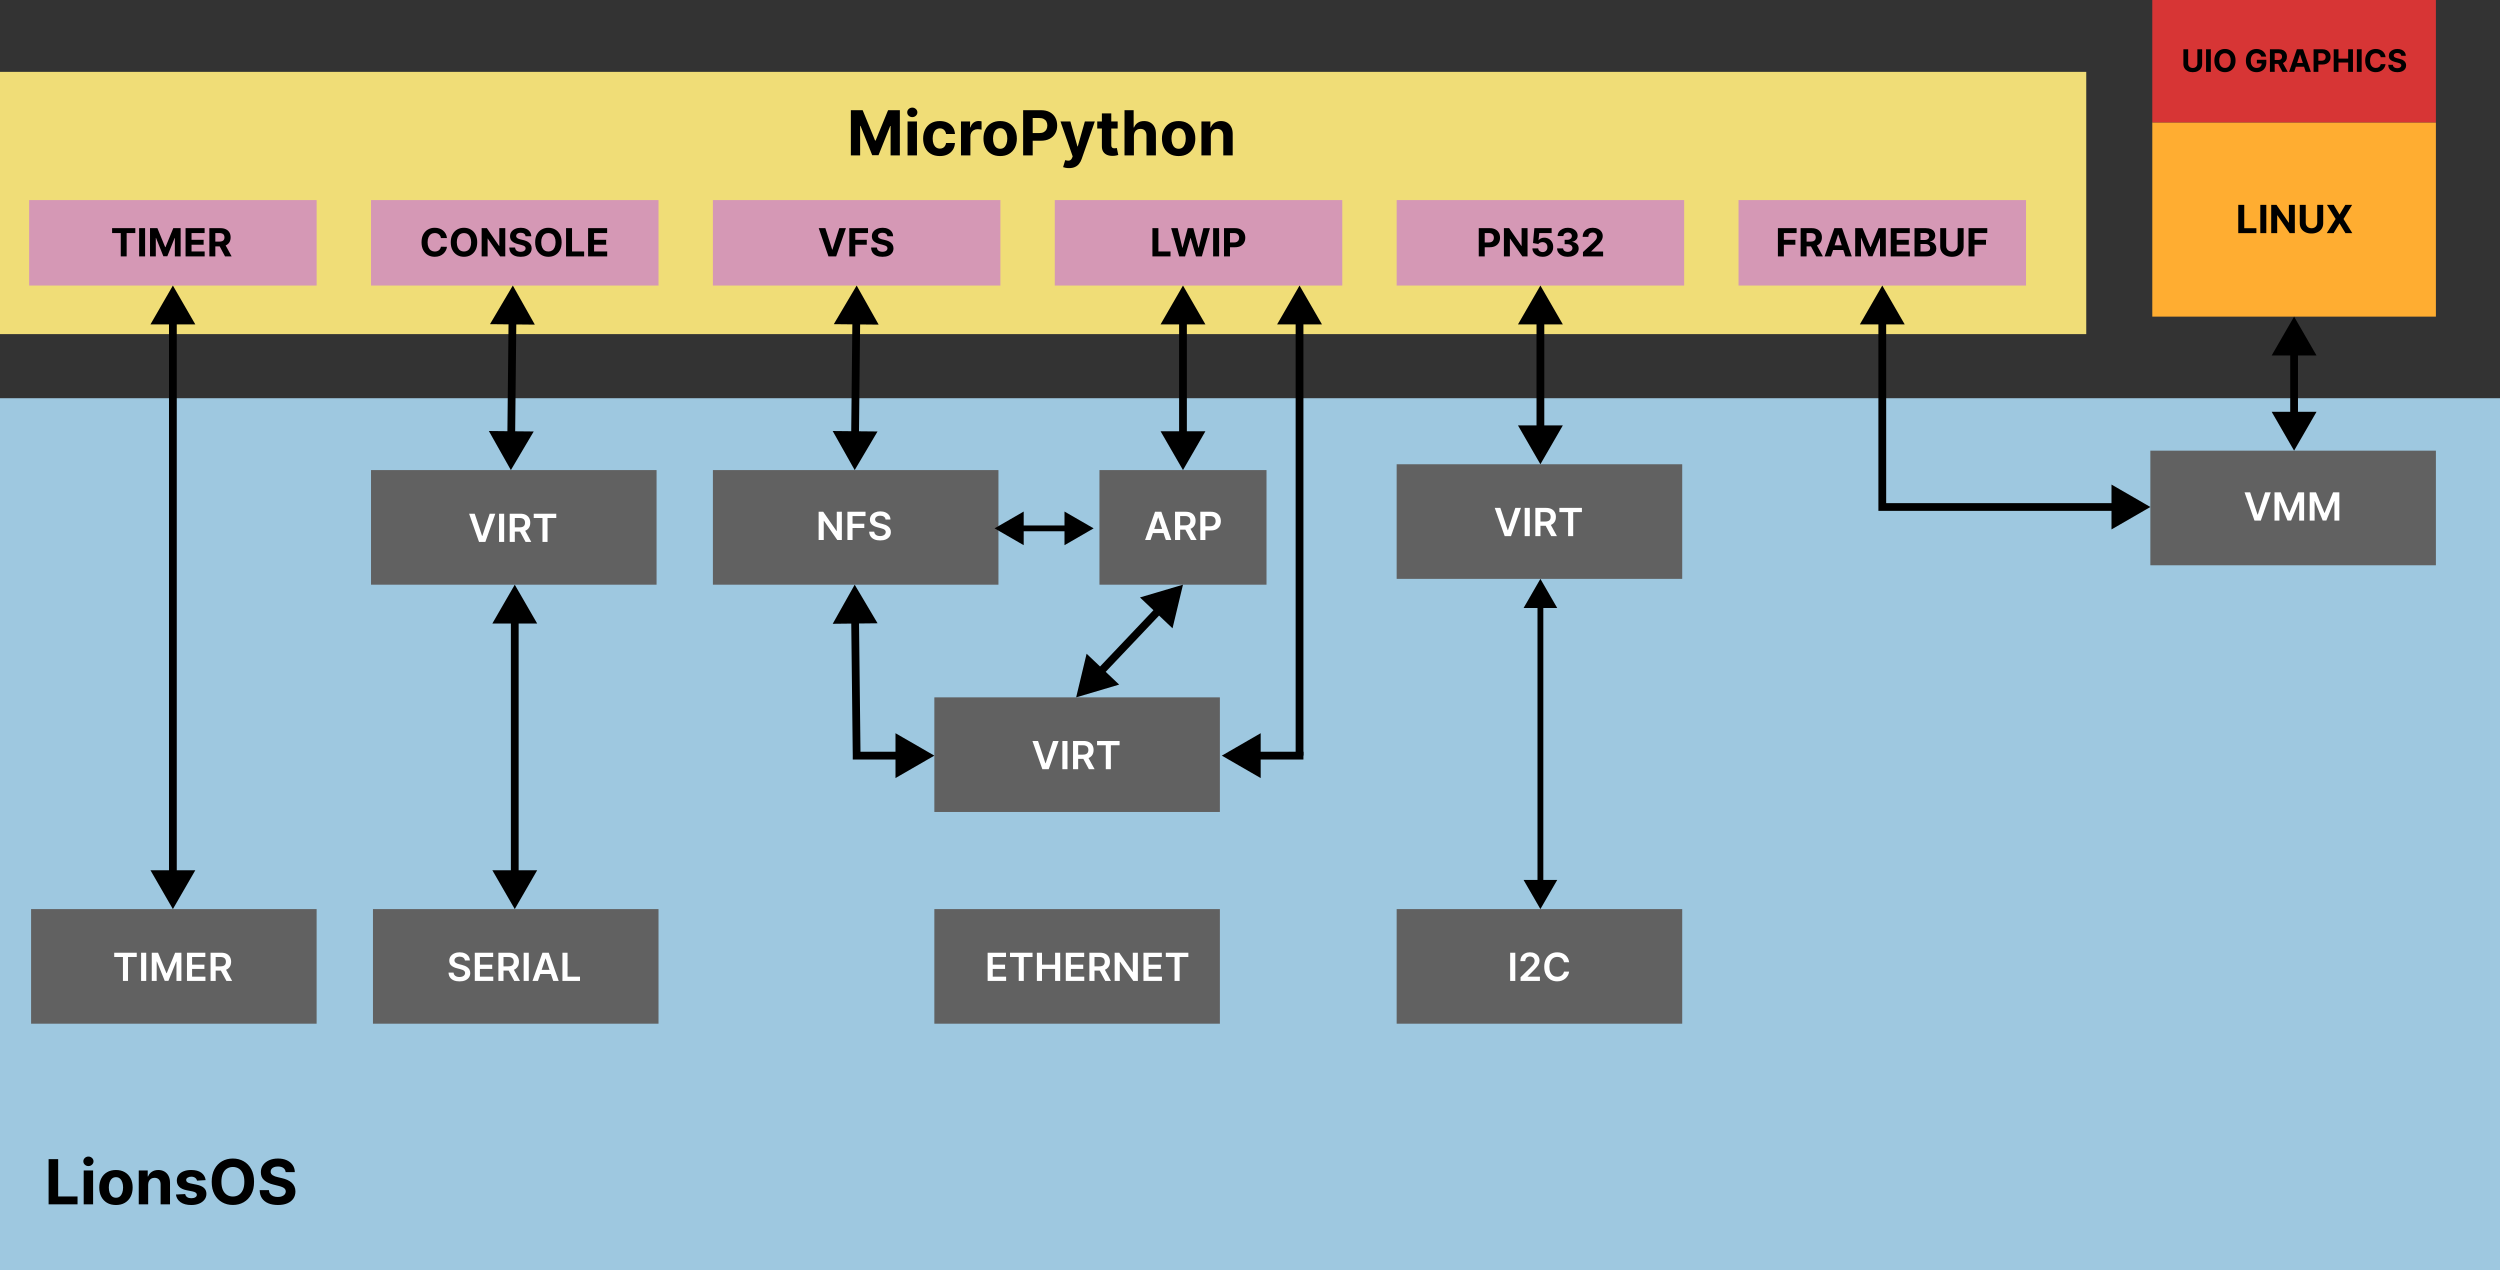 <svg width="1287" height="654" viewBox="0 0 1287 654" fill="none" xmlns="http://www.w3.org/2000/svg">
<rect x="0" y="0" width="1287" height="654" fill="#333333" stroke="none"/>
<rect y="205" width="1287" height="449" fill="#9EC8E0"/>
<path d="M25.023 620V596.727H29.943V615.943H39.92V620H25.023ZM43.088 620V602.545H47.929V620H43.088ZM45.52 600.295C44.8 600.295 44.183 600.057 43.668 599.58C43.16 599.095 42.906 598.515 42.906 597.841C42.906 597.174 43.16 596.602 43.668 596.125C44.183 595.64 44.8 595.398 45.52 595.398C46.24 595.398 46.853 595.64 47.361 596.125C47.876 596.602 48.133 597.174 48.133 597.841C48.133 598.515 47.876 599.095 47.361 599.58C46.853 600.057 46.24 600.295 45.52 600.295ZM59.693 620.341C57.928 620.341 56.401 619.966 55.114 619.216C53.833 618.458 52.845 617.405 52.148 616.057C51.451 614.701 51.102 613.129 51.102 611.341C51.102 609.538 51.451 607.962 52.148 606.614C52.845 605.258 53.833 604.205 55.114 603.455C56.401 602.697 57.928 602.318 59.693 602.318C61.458 602.318 62.981 602.697 64.261 603.455C65.549 604.205 66.542 605.258 67.239 606.614C67.936 607.962 68.284 609.538 68.284 611.341C68.284 613.129 67.936 614.701 67.239 616.057C66.542 617.405 65.549 618.458 64.261 619.216C62.981 619.966 61.458 620.341 59.693 620.341ZM59.716 616.591C60.519 616.591 61.189 616.364 61.727 615.909C62.265 615.447 62.67 614.818 62.943 614.023C63.224 613.227 63.364 612.322 63.364 611.307C63.364 610.292 63.224 609.386 62.943 608.591C62.67 607.795 62.265 607.167 61.727 606.705C61.189 606.242 60.519 606.011 59.716 606.011C58.905 606.011 58.224 606.242 57.67 606.705C57.125 607.167 56.712 607.795 56.432 608.591C56.159 609.386 56.023 610.292 56.023 611.307C56.023 612.322 56.159 613.227 56.432 614.023C56.712 614.818 57.125 615.447 57.67 615.909C58.224 616.364 58.905 616.591 59.716 616.591ZM76.273 609.909V620H71.432V602.545H76.046V605.625H76.25C76.636 604.61 77.284 603.807 78.193 603.216C79.102 602.617 80.204 602.318 81.5 602.318C82.712 602.318 83.769 602.583 84.671 603.114C85.572 603.644 86.273 604.402 86.773 605.386C87.273 606.364 87.523 607.53 87.523 608.886V620H82.682V609.75C82.689 608.682 82.417 607.848 81.864 607.25C81.311 606.644 80.549 606.341 79.579 606.341C78.928 606.341 78.352 606.481 77.852 606.761C77.36 607.042 76.974 607.451 76.693 607.989C76.421 608.519 76.28 609.159 76.273 609.909ZM105.861 607.523L101.429 607.795C101.353 607.417 101.19 607.076 100.94 606.773C100.69 606.462 100.361 606.216 99.952 606.034C99.55 605.845 99.069 605.75 98.508 605.75C97.758 605.75 97.126 605.909 96.611 606.227C96.096 606.538 95.838 606.955 95.838 607.477C95.838 607.894 96.005 608.246 96.338 608.534C96.671 608.822 97.243 609.053 98.054 609.227L101.213 609.864C102.91 610.212 104.175 610.773 105.009 611.545C105.842 612.318 106.259 613.333 106.259 614.591C106.259 615.735 105.921 616.739 105.247 617.602C104.58 618.466 103.664 619.14 102.497 619.625C101.338 620.102 100.001 620.341 98.486 620.341C96.175 620.341 94.334 619.86 92.963 618.898C91.599 617.928 90.8 616.61 90.565 614.943L95.327 614.693C95.471 615.398 95.819 615.936 96.372 616.307C96.925 616.67 97.633 616.852 98.497 616.852C99.346 616.852 100.027 616.689 100.543 616.364C101.065 616.03 101.33 615.602 101.338 615.08C101.33 614.64 101.145 614.28 100.781 614C100.418 613.712 99.857 613.492 99.099 613.341L96.077 612.739C94.372 612.398 93.103 611.807 92.27 610.966C91.444 610.125 91.031 609.053 91.031 607.75C91.031 606.629 91.334 605.663 91.94 604.852C92.554 604.042 93.414 603.417 94.52 602.977C95.633 602.538 96.937 602.318 98.429 602.318C100.634 602.318 102.368 602.784 103.634 603.716C104.906 604.648 105.649 605.917 105.861 607.523ZM130.784 608.364C130.784 610.902 130.303 613.061 129.341 614.841C128.386 616.621 127.083 617.981 125.432 618.92C123.788 619.852 121.939 620.318 119.886 620.318C117.818 620.318 115.962 619.848 114.318 618.909C112.674 617.97 111.375 616.61 110.42 614.83C109.466 613.049 108.989 610.894 108.989 608.364C108.989 605.826 109.466 603.667 110.42 601.886C111.375 600.106 112.674 598.75 114.318 597.818C115.962 596.879 117.818 596.409 119.886 596.409C121.939 596.409 123.788 596.879 125.432 597.818C127.083 598.75 128.386 600.106 129.341 601.886C130.303 603.667 130.784 605.826 130.784 608.364ZM125.795 608.364C125.795 606.72 125.549 605.333 125.057 604.205C124.572 603.076 123.886 602.22 123 601.636C122.114 601.053 121.076 600.761 119.886 600.761C118.697 600.761 117.659 601.053 116.773 601.636C115.886 602.22 115.197 603.076 114.705 604.205C114.22 605.333 113.977 606.72 113.977 608.364C113.977 610.008 114.22 611.394 114.705 612.523C115.197 613.652 115.886 614.508 116.773 615.091C117.659 615.674 118.697 615.966 119.886 615.966C121.076 615.966 122.114 615.674 123 615.091C123.886 614.508 124.572 613.652 125.057 612.523C125.549 611.394 125.795 610.008 125.795 608.364ZM147.054 603.42C146.963 602.504 146.573 601.792 145.884 601.284C145.194 600.777 144.259 600.523 143.077 600.523C142.274 600.523 141.596 600.636 141.043 600.864C140.49 601.083 140.065 601.39 139.77 601.784C139.482 602.178 139.338 602.625 139.338 603.125C139.323 603.542 139.41 603.905 139.599 604.216C139.796 604.527 140.065 604.795 140.406 605.023C140.747 605.242 141.141 605.436 141.588 605.602C142.035 605.761 142.512 605.898 143.02 606.011L145.111 606.511C146.126 606.739 147.058 607.042 147.906 607.42C148.755 607.799 149.49 608.265 150.111 608.818C150.732 609.371 151.213 610.023 151.554 610.773C151.902 611.523 152.08 612.383 152.088 613.352C152.08 614.777 151.717 616.011 150.997 617.057C150.285 618.095 149.255 618.902 147.906 619.477C146.565 620.045 144.948 620.33 143.054 620.33C141.175 620.33 139.539 620.042 138.145 619.466C136.759 618.89 135.675 618.038 134.895 616.909C134.122 615.773 133.717 614.367 133.679 612.693H138.44C138.493 613.473 138.717 614.125 139.111 614.648C139.512 615.163 140.046 615.553 140.713 615.818C141.387 616.076 142.149 616.205 142.997 616.205C143.83 616.205 144.554 616.083 145.168 615.841C145.789 615.598 146.27 615.261 146.611 614.83C146.952 614.398 147.122 613.902 147.122 613.341C147.122 612.818 146.967 612.379 146.656 612.023C146.353 611.667 145.906 611.364 145.315 611.114C144.732 610.864 144.016 610.636 143.168 610.432L140.634 609.795C138.671 609.318 137.122 608.572 135.986 607.557C134.849 606.542 134.285 605.174 134.293 603.455C134.285 602.045 134.66 600.814 135.418 599.761C136.183 598.708 137.232 597.886 138.565 597.295C139.899 596.705 141.414 596.409 143.111 596.409C144.838 596.409 146.346 596.705 147.634 597.295C148.929 597.886 149.937 598.708 150.656 599.761C151.376 600.814 151.747 602.034 151.77 603.42H147.054Z" fill="black"/>
<rect y="37" width="1074" height="135" fill="#F0DD77"/>
<path d="M438.023 56.727H444.091L450.5 72.364H450.773L457.182 56.727H463.25V80H458.477V64.852H458.284L452.261 79.886H449.011L442.989 64.796H442.795V80H438.023V56.727ZM467.213 80V62.545H472.054V80H467.213ZM469.645 60.295C468.925 60.295 468.308 60.057 467.793 59.58C467.285 59.095 467.031 58.515 467.031 57.841C467.031 57.174 467.285 56.602 467.793 56.125C468.308 55.64 468.925 55.398 469.645 55.398C470.365 55.398 470.978 55.64 471.486 56.125C472.001 56.602 472.259 57.174 472.259 57.841C472.259 58.515 472.001 59.095 471.486 59.58C470.978 60.057 470.365 60.295 469.645 60.295ZM483.818 80.341C482.03 80.341 480.492 79.962 479.205 79.204C477.924 78.439 476.939 77.379 476.25 76.023C475.568 74.667 475.227 73.106 475.227 71.341C475.227 69.553 475.572 67.985 476.261 66.636C476.958 65.28 477.947 64.224 479.227 63.466C480.508 62.701 482.03 62.318 483.795 62.318C485.318 62.318 486.652 62.595 487.795 63.148C488.939 63.701 489.845 64.477 490.511 65.477C491.178 66.477 491.545 67.651 491.614 69H487.045C486.917 68.129 486.576 67.428 486.023 66.898C485.477 66.36 484.761 66.091 483.875 66.091C483.125 66.091 482.47 66.296 481.909 66.704C481.356 67.106 480.924 67.693 480.614 68.466C480.303 69.239 480.148 70.174 480.148 71.273C480.148 72.386 480.299 73.333 480.602 74.114C480.913 74.894 481.348 75.489 481.909 75.898C482.47 76.307 483.125 76.511 483.875 76.511C484.428 76.511 484.924 76.398 485.364 76.171C485.811 75.943 486.178 75.614 486.466 75.182C486.761 74.742 486.955 74.216 487.045 73.602H491.614C491.538 74.936 491.174 76.11 490.523 77.125C489.879 78.133 488.989 78.921 487.852 79.489C486.716 80.057 485.371 80.341 483.818 80.341ZM494.713 80V62.545H499.406V65.591H499.588C499.906 64.508 500.44 63.689 501.19 63.136C501.94 62.576 502.804 62.295 503.781 62.295C504.024 62.295 504.285 62.311 504.565 62.341C504.846 62.371 505.092 62.413 505.304 62.466V66.761C505.077 66.693 504.762 66.633 504.361 66.579C503.959 66.526 503.592 66.5 503.259 66.5C502.546 66.5 501.91 66.655 501.349 66.966C500.796 67.269 500.357 67.693 500.031 68.239C499.713 68.784 499.554 69.413 499.554 70.125V80H494.713ZM514.881 80.341C513.116 80.341 511.589 79.966 510.301 79.216C509.021 78.458 508.032 77.405 507.335 76.057C506.638 74.701 506.29 73.129 506.29 71.341C506.29 69.538 506.638 67.962 507.335 66.614C508.032 65.258 509.021 64.204 510.301 63.455C511.589 62.697 513.116 62.318 514.881 62.318C516.646 62.318 518.169 62.697 519.449 63.455C520.737 64.204 521.729 65.258 522.426 66.614C523.123 67.962 523.472 69.538 523.472 71.341C523.472 73.129 523.123 74.701 522.426 76.057C521.729 77.405 520.737 78.458 519.449 79.216C518.169 79.966 516.646 80.341 514.881 80.341ZM514.903 76.591C515.706 76.591 516.377 76.364 516.915 75.909C517.453 75.447 517.858 74.818 518.131 74.023C518.411 73.227 518.551 72.322 518.551 71.307C518.551 70.292 518.411 69.386 518.131 68.591C517.858 67.796 517.453 67.167 516.915 66.704C516.377 66.242 515.706 66.011 514.903 66.011C514.093 66.011 513.411 66.242 512.858 66.704C512.313 67.167 511.9 67.796 511.619 68.591C511.347 69.386 511.21 70.292 511.21 71.307C511.21 72.322 511.347 73.227 511.619 74.023C511.9 74.818 512.313 75.447 512.858 75.909C513.411 76.364 514.093 76.591 514.903 76.591ZM526.71 80V56.727H535.892C537.657 56.727 539.161 57.064 540.403 57.739C541.646 58.405 542.593 59.333 543.244 60.523C543.903 61.705 544.233 63.068 544.233 64.614C544.233 66.159 543.9 67.523 543.233 68.704C542.566 69.886 541.6 70.807 540.335 71.466C539.078 72.125 537.555 72.454 535.767 72.454H529.915V68.511H534.972C535.919 68.511 536.699 68.349 537.312 68.023C537.934 67.689 538.396 67.231 538.699 66.648C539.009 66.057 539.165 65.379 539.165 64.614C539.165 63.841 539.009 63.167 538.699 62.591C538.396 62.008 537.934 61.557 537.312 61.239C536.691 60.913 535.903 60.75 534.949 60.75H531.631V80H526.71ZM550.327 86.546C549.713 86.546 549.137 86.496 548.599 86.398C548.069 86.307 547.63 86.189 547.281 86.046L548.372 82.432C548.94 82.606 549.452 82.701 549.906 82.716C550.368 82.731 550.766 82.625 551.099 82.398C551.44 82.171 551.717 81.784 551.929 81.239L552.213 80.5L545.952 62.545H551.043L554.656 75.364H554.838L558.486 62.545H563.611L556.827 81.886C556.501 82.826 556.058 83.644 555.497 84.341C554.944 85.046 554.243 85.587 553.395 85.966C552.546 86.352 551.524 86.546 550.327 86.546ZM575.372 62.545V66.182H564.861V62.545H575.372ZM567.247 58.364H572.088V74.636C572.088 75.083 572.156 75.432 572.293 75.682C572.429 75.924 572.618 76.095 572.861 76.193C573.111 76.292 573.399 76.341 573.724 76.341C573.952 76.341 574.179 76.322 574.406 76.284C574.634 76.239 574.808 76.204 574.929 76.182L575.69 79.784C575.448 79.86 575.107 79.947 574.668 80.046C574.228 80.151 573.694 80.216 573.065 80.239C571.899 80.284 570.876 80.129 569.997 79.773C569.126 79.417 568.448 78.864 567.963 78.114C567.478 77.364 567.24 76.417 567.247 75.273V58.364ZM583.741 69.909V80H578.901V56.727H583.605V65.625H583.81C584.204 64.595 584.84 63.788 585.719 63.205C586.598 62.614 587.7 62.318 589.026 62.318C590.238 62.318 591.295 62.583 592.196 63.114C593.105 63.636 593.81 64.39 594.31 65.375C594.817 66.352 595.067 67.523 595.06 68.886V80H590.219V69.75C590.226 68.674 589.954 67.837 589.401 67.239C588.855 66.64 588.09 66.341 587.105 66.341C586.446 66.341 585.863 66.481 585.355 66.761C584.855 67.042 584.461 67.451 584.173 67.989C583.893 68.519 583.749 69.159 583.741 69.909ZM606.756 80.341C604.991 80.341 603.464 79.966 602.176 79.216C600.896 78.458 599.907 77.405 599.21 76.057C598.513 74.701 598.165 73.129 598.165 71.341C598.165 69.538 598.513 67.962 599.21 66.614C599.907 65.258 600.896 64.204 602.176 63.455C603.464 62.697 604.991 62.318 606.756 62.318C608.521 62.318 610.044 62.697 611.324 63.455C612.612 64.204 613.604 65.258 614.301 66.614C614.998 67.962 615.347 69.538 615.347 71.341C615.347 73.129 614.998 74.701 614.301 76.057C613.604 77.405 612.612 78.458 611.324 79.216C610.044 79.966 608.521 80.341 606.756 80.341ZM606.778 76.591C607.581 76.591 608.252 76.364 608.79 75.909C609.328 75.447 609.733 74.818 610.006 74.023C610.286 73.227 610.426 72.322 610.426 71.307C610.426 70.292 610.286 69.386 610.006 68.591C609.733 67.796 609.328 67.167 608.79 66.704C608.252 66.242 607.581 66.011 606.778 66.011C605.968 66.011 605.286 66.242 604.733 66.704C604.188 67.167 603.775 67.796 603.494 68.591C603.222 69.386 603.085 70.292 603.085 71.307C603.085 72.322 603.222 73.227 603.494 74.023C603.775 74.818 604.188 75.447 604.733 75.909C605.286 76.364 605.968 76.591 606.778 76.591ZM623.335 69.909V80H618.494V62.545H623.108V65.625H623.312C623.699 64.61 624.347 63.807 625.256 63.216C626.165 62.617 627.267 62.318 628.562 62.318C629.775 62.318 630.831 62.583 631.733 63.114C632.634 63.644 633.335 64.401 633.835 65.386C634.335 66.364 634.585 67.53 634.585 68.886V80H629.744V69.75C629.752 68.682 629.479 67.849 628.926 67.25C628.373 66.644 627.612 66.341 626.642 66.341C625.991 66.341 625.415 66.481 624.915 66.761C624.422 67.042 624.036 67.451 623.756 67.989C623.483 68.519 623.343 69.159 623.335 69.909Z" fill="black"/>
<rect x="191" y="103" width="148" height="44" fill="#D598B5"/>
<path d="M230.098 122.547H226.987C226.93 122.144 226.814 121.787 226.639 121.474C226.464 121.157 226.239 120.887 225.964 120.665C225.69 120.442 225.373 120.272 225.013 120.153C224.658 120.035 224.272 119.976 223.855 119.976C223.102 119.976 222.446 120.163 221.888 120.537C221.329 120.906 220.896 121.446 220.588 122.156C220.28 122.862 220.126 123.719 220.126 124.727C220.126 125.764 220.28 126.635 220.588 127.341C220.901 128.046 221.336 128.579 221.895 128.939C222.454 129.299 223.1 129.479 223.834 129.479C224.246 129.479 224.627 129.424 224.977 129.315C225.332 129.206 225.647 129.048 225.922 128.839C226.196 128.626 226.424 128.368 226.604 128.065C226.788 127.762 226.916 127.417 226.987 127.028L230.098 127.043C230.018 127.71 229.816 128.354 229.494 128.974C229.177 129.59 228.749 130.142 228.209 130.629C227.674 131.112 227.035 131.496 226.291 131.78C225.553 132.059 224.717 132.199 223.784 132.199C222.487 132.199 221.327 131.905 220.304 131.318C219.286 130.731 218.481 129.881 217.889 128.768C217.302 127.656 217.009 126.309 217.009 124.727C217.009 123.141 217.307 121.792 217.903 120.679C218.5 119.566 219.31 118.719 220.332 118.136C221.355 117.549 222.506 117.256 223.784 117.256C224.627 117.256 225.408 117.374 226.128 117.611C226.852 117.848 227.494 118.193 228.053 118.648C228.611 119.098 229.066 119.649 229.416 120.303C229.771 120.956 229.999 121.704 230.098 122.547ZM245.67 124.727C245.67 126.313 245.369 127.663 244.768 128.776C244.171 129.888 243.357 130.738 242.325 131.325C241.297 131.908 240.142 132.199 238.859 132.199C237.566 132.199 236.406 131.905 235.379 131.318C234.351 130.731 233.539 129.881 232.942 128.768C232.346 127.656 232.048 126.309 232.048 124.727C232.048 123.141 232.346 121.792 232.942 120.679C233.539 119.566 234.351 118.719 235.379 118.136C236.406 117.549 237.566 117.256 238.859 117.256C240.142 117.256 241.297 117.549 242.325 118.136C243.357 118.719 244.171 119.566 244.768 120.679C245.369 121.792 245.67 123.141 245.67 124.727ZM242.552 124.727C242.552 123.7 242.398 122.833 242.09 122.128C241.787 121.422 241.359 120.887 240.805 120.523C240.251 120.158 239.602 119.976 238.859 119.976C238.115 119.976 237.467 120.158 236.913 120.523C236.359 120.887 235.928 121.422 235.62 122.128C235.317 122.833 235.165 123.7 235.165 124.727C235.165 125.755 235.317 126.621 235.62 127.327C235.928 128.032 236.359 128.567 236.913 128.932C237.467 129.296 238.115 129.479 238.859 129.479C239.602 129.479 240.251 129.296 240.805 128.932C241.359 128.567 241.787 128.032 242.09 127.327C242.398 126.621 242.552 125.755 242.552 124.727ZM260.114 117.455V132H257.458L251.13 122.845H251.023V132H247.948V117.455H250.647L256.925 126.602H257.053V117.455H260.114ZM270.545 121.638C270.489 121.065 270.245 120.62 269.814 120.303C269.383 119.985 268.798 119.827 268.06 119.827C267.558 119.827 267.134 119.898 266.788 120.04C266.443 120.177 266.178 120.369 265.993 120.615C265.813 120.861 265.723 121.141 265.723 121.453C265.714 121.714 265.768 121.941 265.886 122.135C266.009 122.329 266.178 122.497 266.391 122.639C266.604 122.777 266.85 122.897 267.129 123.001C267.409 123.101 267.707 123.186 268.024 123.257L269.331 123.57C269.965 123.712 270.548 123.901 271.078 124.138C271.608 124.375 272.068 124.666 272.456 125.011C272.844 125.357 273.145 125.764 273.358 126.233C273.576 126.702 273.687 127.239 273.692 127.845C273.687 128.735 273.46 129.507 273.01 130.161C272.565 130.809 271.921 131.313 271.078 131.673C270.24 132.028 269.229 132.206 268.045 132.206C266.871 132.206 265.848 132.026 264.977 131.666C264.111 131.306 263.434 130.774 262.946 130.068C262.463 129.358 262.21 128.48 262.186 127.433H265.162C265.195 127.921 265.335 128.328 265.581 128.655C265.832 128.977 266.166 129.221 266.582 129.386C267.004 129.547 267.48 129.628 268.01 129.628C268.531 129.628 268.983 129.552 269.366 129.401C269.755 129.249 270.055 129.038 270.268 128.768C270.482 128.499 270.588 128.188 270.588 127.838C270.588 127.511 270.491 127.237 270.297 127.014C270.107 126.792 269.828 126.602 269.459 126.446C269.094 126.29 268.647 126.148 268.116 126.02L266.533 125.622C265.306 125.324 264.338 124.857 263.628 124.223C262.918 123.589 262.565 122.734 262.57 121.659C262.565 120.778 262.799 120.009 263.273 119.351C263.751 118.693 264.407 118.179 265.24 117.81C266.073 117.44 267.02 117.256 268.081 117.256C269.161 117.256 270.103 117.44 270.908 117.81C271.717 118.179 272.347 118.693 272.797 119.351C273.247 120.009 273.479 120.771 273.493 121.638H270.545ZM289.127 124.727C289.127 126.313 288.826 127.663 288.225 128.776C287.628 129.888 286.814 130.738 285.782 131.325C284.754 131.908 283.599 132.199 282.316 132.199C281.023 132.199 279.863 131.905 278.836 131.318C277.808 130.731 276.996 129.881 276.4 128.768C275.803 127.656 275.505 126.309 275.505 124.727C275.505 123.141 275.803 121.792 276.4 120.679C276.996 119.566 277.808 118.719 278.836 118.136C279.863 117.549 281.023 117.256 282.316 117.256C283.599 117.256 284.754 117.549 285.782 118.136C286.814 118.719 287.628 119.566 288.225 120.679C288.826 121.792 289.127 123.141 289.127 124.727ZM286.009 124.727C286.009 123.7 285.855 122.833 285.547 122.128C285.244 121.422 284.816 120.887 284.262 120.523C283.708 120.158 283.059 119.976 282.316 119.976C281.572 119.976 280.924 120.158 280.37 120.523C279.816 120.887 279.385 121.422 279.077 122.128C278.774 122.833 278.623 123.7 278.623 124.727C278.623 125.755 278.774 126.621 279.077 127.327C279.385 128.032 279.816 128.567 280.37 128.932C280.924 129.296 281.572 129.479 282.316 129.479C283.059 129.479 283.708 129.296 284.262 128.932C284.816 128.567 285.244 128.032 285.547 127.327C285.855 126.621 286.009 125.755 286.009 124.727ZM291.405 132V117.455H294.48V129.464H300.716V132H291.405ZM302.752 132V117.455H312.554V119.99H305.828V123.456H312.049V125.991H305.828V129.464H312.582V132H302.752Z" fill="black"/>
<rect x="15" y="103" width="148" height="44" fill="#D598B5"/>
<path d="M57.71 119.99V117.455H69.656V119.99H65.203V132H62.163V119.99H57.71ZM74.699 117.455V132H71.624V117.455H74.699ZM77.229 117.455H81.022L85.027 127.227H85.198L89.204 117.455H92.996V132H90.013V122.533H89.892L86.128 131.929H84.097L80.333 122.497H80.212V132H77.229V117.455ZM95.53 132V117.455H105.331V119.99H98.605V123.456H104.827V125.991H98.605V129.464H105.359V132H95.53ZM107.776 132V117.455H113.515C114.613 117.455 115.551 117.651 116.327 118.044C117.108 118.432 117.703 118.984 118.11 119.699C118.522 120.409 118.728 121.245 118.728 122.206C118.728 123.172 118.519 124.003 118.103 124.699C117.686 125.39 117.082 125.92 116.292 126.29C115.506 126.659 114.554 126.844 113.436 126.844H109.594V124.372H112.939C113.526 124.372 114.014 124.292 114.402 124.131C114.791 123.97 115.079 123.728 115.269 123.406C115.463 123.084 115.56 122.684 115.56 122.206C115.56 121.723 115.463 121.316 115.269 120.984C115.079 120.653 114.788 120.402 114.395 120.232C114.007 120.056 113.517 119.969 112.925 119.969H110.851V132H107.776ZM115.631 125.381L119.246 132H115.851L112.314 125.381H115.631Z" fill="black"/>
<rect x="192" y="468" width="147" height="59" fill="#616161"/>
<path d="M239.339 494.453C239.273 493.833 238.994 493.35 238.501 493.004C238.014 492.659 237.379 492.486 236.598 492.486C236.049 492.486 235.578 492.569 235.185 492.734C234.792 492.9 234.491 493.125 234.283 493.409C234.074 493.693 233.968 494.018 233.963 494.382C233.963 494.685 234.032 494.948 234.169 495.17C234.311 495.393 234.503 495.582 234.744 495.739C234.986 495.89 235.253 496.018 235.547 496.122C235.84 496.226 236.136 496.314 236.435 496.385L237.798 496.726C238.348 496.854 238.875 497.027 239.382 497.244C239.893 497.462 240.35 497.737 240.753 498.068C241.16 498.4 241.482 498.8 241.719 499.268C241.955 499.737 242.074 500.286 242.074 500.916C242.074 501.768 241.856 502.519 241.42 503.168C240.985 503.812 240.355 504.316 239.531 504.68C238.712 505.04 237.72 505.22 236.555 505.22C235.424 505.22 234.441 505.045 233.608 504.695C232.779 504.344 232.131 503.833 231.662 503.161C231.198 502.488 230.947 501.669 230.909 500.703H233.501C233.539 501.21 233.696 501.631 233.97 501.967C234.245 502.304 234.602 502.554 235.043 502.72C235.488 502.886 235.985 502.969 236.534 502.969C237.107 502.969 237.609 502.884 238.04 502.713C238.475 502.538 238.816 502.296 239.062 501.989C239.309 501.676 239.434 501.312 239.439 500.895C239.434 500.516 239.323 500.204 239.105 499.957C238.887 499.706 238.582 499.498 238.189 499.332C237.801 499.162 237.346 499.01 236.825 498.878L235.17 498.452C233.973 498.144 233.026 497.678 232.33 497.053C231.638 496.423 231.293 495.587 231.293 494.545C231.293 493.688 231.525 492.938 231.989 492.294C232.457 491.65 233.094 491.151 233.899 490.795C234.704 490.436 235.616 490.256 236.634 490.256C237.666 490.256 238.57 490.436 239.347 490.795C240.128 491.151 240.741 491.645 241.186 492.28C241.631 492.91 241.861 493.634 241.875 494.453H239.339ZM244.423 505V490.455H253.883V492.663H247.058V496.612H253.393V498.821H247.058V502.791H253.94V505H244.423ZM256.571 505V490.455H262.026C263.143 490.455 264.081 490.649 264.838 491.037C265.601 491.425 266.176 491.97 266.564 492.67C266.957 493.366 267.154 494.179 267.154 495.107C267.154 496.039 266.955 496.849 266.557 497.536C266.164 498.217 265.584 498.745 264.817 499.119C264.05 499.489 263.108 499.673 261.99 499.673H258.105V497.486H261.635C262.289 497.486 262.824 497.396 263.24 497.216C263.657 497.031 263.965 496.764 264.164 496.413C264.367 496.058 264.469 495.623 264.469 495.107C264.469 494.59 264.367 494.15 264.164 493.786C263.96 493.416 263.65 493.137 263.233 492.947C262.817 492.753 262.279 492.656 261.621 492.656H259.206V505H256.571ZM264.086 498.409L267.686 505H264.746L261.209 498.409H264.086ZM272.214 490.455V505H269.579V490.455H272.214ZM276.935 505H274.123L279.244 490.455H282.496L287.624 505H284.812L280.927 493.438H280.813L276.935 505ZM277.028 499.297H284.698V501.413H277.028V499.297ZM289.54 505V490.455H292.175V502.791H298.581V505H289.54Z" fill="white"/>
<rect x="481" y="359" width="147" height="59" fill="#616161"/>
<path d="M534.381 381.455L538.166 392.903H538.315L542.094 381.455H544.991L539.864 396H536.611L531.49 381.455H534.381ZM549.542 381.455V396H546.907V381.455H549.542ZM552.396 396V381.455H557.85C558.968 381.455 559.905 381.649 560.663 382.037C561.425 382.425 562 382.97 562.388 383.67C562.781 384.366 562.978 385.179 562.978 386.107C562.978 387.039 562.779 387.849 562.381 388.536C561.988 389.217 561.408 389.745 560.641 390.119C559.874 390.489 558.932 390.673 557.815 390.673H553.93V388.486H557.46C558.113 388.486 558.648 388.396 559.065 388.216C559.481 388.031 559.789 387.764 559.988 387.413C560.192 387.058 560.293 386.623 560.293 386.107C560.293 385.59 560.192 385.15 559.988 384.786C559.784 384.416 559.474 384.137 559.058 383.947C558.641 383.753 558.103 383.656 557.445 383.656H555.031V396H552.396ZM559.91 389.409L563.511 396H560.57L557.033 389.409H559.91ZM564.764 383.663V381.455H576.369V383.663H571.874V396H569.26V383.663H564.764Z" fill="white"/>
<rect x="16" y="468" width="147" height="59" fill="#616161"/>
<path d="M58.795 492.663V490.455H70.401V492.663H65.905V505H63.291V492.663H58.795ZM75.273 490.455V505H72.638V490.455H75.273ZM78.126 490.455H81.35L85.669 500.994H85.839L90.157 490.455H93.382V505H90.853V495.007H90.718L86.698 504.957H84.809L80.789 494.986H80.654V505H78.126V490.455ZM96.251 505V490.455H105.711V492.663H98.886V496.612H105.221V498.821H98.886V502.791H105.768V505H96.251ZM108.4 505V490.455H113.854C114.971 490.455 115.909 490.649 116.667 491.037C117.429 491.425 118.004 491.97 118.392 492.67C118.785 493.366 118.982 494.179 118.982 495.107C118.982 496.039 118.783 496.849 118.385 497.536C117.992 498.217 117.412 498.745 116.645 499.119C115.878 499.489 114.936 499.673 113.819 499.673H109.934V497.486H113.463C114.117 497.486 114.652 497.396 115.069 497.216C115.485 497.031 115.793 496.764 115.992 496.413C116.195 496.058 116.297 495.623 116.297 495.107C116.297 494.59 116.195 494.15 115.992 493.786C115.788 493.416 115.478 493.137 115.061 492.947C114.645 492.753 114.107 492.656 113.449 492.656H111.034V505H108.4ZM115.914 498.409L119.515 505H116.574L113.037 498.409H115.914Z" fill="white"/>
<rect x="367" y="242" width="147" height="59" fill="#616161"/>
<path d="M433.388 263.455V278H431.044L424.19 268.092H424.07V278H421.435V263.455H423.793L430.639 273.369H430.767V263.455H433.388ZM436.259 278V263.455H445.577V265.663H438.894V269.612H444.938V271.821H438.894V278H436.259ZM455.882 267.453C455.816 266.833 455.537 266.35 455.044 266.004C454.557 265.659 453.922 265.486 453.141 265.486C452.592 265.486 452.121 265.569 451.728 265.734C451.335 265.9 451.034 266.125 450.826 266.409C450.617 266.693 450.511 267.018 450.506 267.382C450.506 267.685 450.575 267.948 450.712 268.17C450.854 268.393 451.046 268.582 451.287 268.739C451.529 268.89 451.796 269.018 452.09 269.122C452.383 269.226 452.679 269.314 452.978 269.385L454.341 269.726C454.891 269.854 455.418 270.027 455.925 270.244C456.436 270.462 456.893 270.737 457.296 271.068C457.703 271.4 458.025 271.8 458.262 272.268C458.498 272.737 458.617 273.286 458.617 273.916C458.617 274.768 458.399 275.519 457.963 276.168C457.528 276.812 456.898 277.316 456.074 277.68C455.255 278.04 454.263 278.22 453.098 278.22C451.967 278.22 450.984 278.045 450.151 277.695C449.322 277.344 448.674 276.833 448.205 276.161C447.741 275.488 447.49 274.669 447.452 273.703H450.044C450.082 274.21 450.239 274.631 450.513 274.967C450.788 275.304 451.145 275.554 451.586 275.72C452.031 275.886 452.528 275.969 453.077 275.969C453.65 275.969 454.152 275.884 454.583 275.713C455.018 275.538 455.359 275.296 455.605 274.989C455.852 274.676 455.977 274.312 455.982 273.895C455.977 273.516 455.866 273.204 455.648 272.957C455.43 272.706 455.125 272.498 454.732 272.332C454.344 272.162 453.889 272.01 453.368 271.878L451.713 271.452C450.516 271.144 449.569 270.678 448.873 270.053C448.181 269.423 447.836 268.587 447.836 267.545C447.836 266.688 448.068 265.938 448.532 265.294C449 264.65 449.637 264.151 450.442 263.795C451.247 263.436 452.158 263.256 453.176 263.256C454.209 263.256 455.113 263.436 455.89 263.795C456.671 264.151 457.284 264.645 457.729 265.28C458.174 265.91 458.404 266.634 458.418 267.453H455.882Z" fill="white"/>
<rect x="719" y="468" width="147" height="59" fill="#616161"/>
<path d="M780.07 490.455V505H777.435V490.455H780.07ZM782.781 505V503.097L787.831 498.146C788.314 497.659 788.716 497.225 789.038 496.847C789.36 496.468 789.601 496.101 789.762 495.746C789.923 495.391 790.004 495.012 790.004 494.609C790.004 494.15 789.9 493.757 789.691 493.43C789.483 493.099 789.197 492.843 788.832 492.663C788.467 492.483 788.053 492.393 787.589 492.393C787.111 492.393 786.692 492.493 786.332 492.692C785.972 492.886 785.693 493.163 785.494 493.523C785.3 493.883 785.203 494.311 785.203 494.808H782.696C782.696 493.885 782.906 493.082 783.328 492.401C783.749 491.719 784.329 491.191 785.068 490.817C785.811 490.443 786.663 490.256 787.625 490.256C788.6 490.256 789.457 490.438 790.196 490.803C790.934 491.167 791.507 491.667 791.914 492.301C792.326 492.936 792.532 493.66 792.532 494.474C792.532 495.019 792.428 495.554 792.22 496.08C792.011 496.605 791.645 497.187 791.119 497.827C790.598 498.466 789.867 499.24 788.924 500.149L786.417 502.699V502.798H792.752V505H782.781ZM807.795 495.362H805.139C805.063 494.927 804.923 494.541 804.72 494.205C804.516 493.864 804.263 493.575 803.96 493.338C803.657 493.101 803.311 492.924 802.923 492.805C802.539 492.682 802.125 492.621 801.68 492.621C800.889 492.621 800.189 492.82 799.578 493.217C798.967 493.61 798.489 494.188 798.143 494.95C797.797 495.708 797.625 496.634 797.625 497.727C797.625 498.84 797.797 499.777 798.143 500.54C798.493 501.297 798.972 501.87 799.578 502.259C800.189 502.642 800.887 502.834 801.673 502.834C802.109 502.834 802.516 502.777 802.895 502.663C803.278 502.545 803.621 502.372 803.924 502.145C804.232 501.918 804.49 501.638 804.699 501.307C804.912 500.975 805.058 500.597 805.139 500.17L807.795 500.185C807.696 500.876 807.48 501.525 807.149 502.131C806.822 502.737 806.394 503.272 805.863 503.736C805.333 504.195 804.713 504.555 804.002 504.815C803.292 505.071 802.504 505.199 801.637 505.199C800.359 505.199 799.218 504.903 798.214 504.311C797.21 503.719 796.42 502.865 795.842 501.747C795.264 500.63 794.975 499.29 794.975 497.727C794.975 496.16 795.267 494.82 795.849 493.707C796.431 492.59 797.225 491.735 798.228 491.143C799.232 490.552 800.368 490.256 801.637 490.256C802.447 490.256 803.2 490.369 803.896 490.597C804.592 490.824 805.212 491.158 805.757 491.598C806.301 492.034 806.749 492.569 807.099 493.203C807.454 493.833 807.686 494.553 807.795 495.362Z" fill="white"/>
<rect x="481" y="468" width="147" height="59" fill="#616161"/>
<path d="M508.435 505V490.455H517.895V492.663H511.07V496.612H517.405V498.821H511.07V502.791H517.952V505H508.435ZM519.944 492.663V490.455H531.549V492.663H527.053V505H524.44V492.663H519.944ZM533.786 505V490.455H536.421V496.612H543.161V490.455H545.803V505H543.161V498.821H536.421V505H533.786ZM548.669 505V490.455H558.129V492.663H551.304V496.612H557.639V498.821H551.304V502.791H558.186V505H548.669ZM560.817 505V490.455H566.272C567.389 490.455 568.327 490.649 569.085 491.037C569.847 491.425 570.422 491.97 570.81 492.67C571.203 493.366 571.4 494.179 571.4 495.107C571.4 496.039 571.201 496.849 570.803 497.536C570.41 498.217 569.83 498.745 569.063 499.119C568.296 499.489 567.354 499.673 566.237 499.673H562.352V497.486H565.881C566.535 497.486 567.07 497.396 567.487 497.216C567.903 497.031 568.211 496.764 568.41 496.413C568.613 496.058 568.715 495.623 568.715 495.107C568.715 494.59 568.613 494.15 568.41 493.786C568.206 493.416 567.896 493.137 567.479 492.947C567.063 492.753 566.525 492.656 565.867 492.656H563.452V505H560.817ZM568.332 498.409L571.933 505H568.992L565.455 498.409H568.332ZM585.778 490.455V505H583.435L576.581 495.092H576.46V505H573.825V490.455H576.183L583.03 500.369H583.158V490.455H585.778ZM588.65 505V490.455H598.11V492.663H591.284V496.612H597.62V498.821H591.284V502.791H598.167V505H588.65ZM600.159 492.663V490.455H611.764V492.663H607.268V505H604.654V492.663H600.159Z" fill="white"/>
<rect x="566" y="242" width="86" height="59" fill="#616161"/>
<path d="M592.303 278H589.49L594.611 263.455H597.864L602.991 278H600.179L596.294 266.438H596.18L592.303 278ZM592.395 272.297H600.065V274.413H592.395V272.297ZM604.907 278V263.455H610.362C611.479 263.455 612.417 263.649 613.174 264.037C613.937 264.425 614.512 264.97 614.9 265.67C615.293 266.366 615.49 267.179 615.49 268.107C615.49 269.039 615.291 269.849 614.893 270.536C614.5 271.217 613.92 271.745 613.153 272.119C612.386 272.489 611.444 272.673 610.326 272.673H606.441V270.486H609.971C610.625 270.486 611.16 270.396 611.576 270.216C611.993 270.031 612.301 269.764 612.5 269.413C612.703 269.058 612.805 268.623 612.805 268.107C612.805 267.59 612.703 267.15 612.5 266.786C612.296 266.416 611.986 266.137 611.569 265.947C611.153 265.753 610.615 265.656 609.957 265.656H607.542V278H604.907ZM612.422 271.409L616.022 278H613.082L609.545 271.409H612.422ZM617.915 278V263.455H623.37C624.487 263.455 625.425 263.663 626.182 264.08C626.944 264.496 627.52 265.069 627.908 265.798C628.301 266.523 628.498 267.347 628.498 268.27C628.498 269.203 628.301 270.031 627.908 270.756C627.515 271.48 626.935 272.051 626.168 272.467C625.401 272.879 624.456 273.085 623.334 273.085H619.719V270.919H622.979C623.632 270.919 624.167 270.805 624.584 270.578C625.001 270.351 625.309 270.038 625.507 269.641C625.711 269.243 625.813 268.786 625.813 268.27C625.813 267.754 625.711 267.299 625.507 266.906C625.309 266.513 624.998 266.208 624.577 265.99C624.16 265.768 623.623 265.656 622.965 265.656H620.55V278H617.915Z" fill="white"/>
<rect x="1107" y="232" width="147" height="59" fill="#616161"/>
<path d="M1158.38 253.455L1162.17 264.903H1162.32L1166.09 253.455H1168.99L1163.86 268H1160.61L1155.49 253.455H1158.38ZM1170.91 253.455H1174.13L1178.45 263.994H1178.62L1182.94 253.455H1186.16V268H1183.63V258.007H1183.5L1179.48 267.957H1177.59L1173.57 257.986H1173.44V268H1170.91V253.455ZM1189.03 253.455H1192.26L1196.57 263.994H1196.75L1201.06 253.455H1204.29V268H1201.76V258.007H1201.62L1197.6 267.957H1195.72L1191.7 257.986H1191.56V268H1189.03V253.455Z" fill="white"/>
<rect x="191" y="242" width="147" height="59" fill="#616161"/>
<path d="M244.381 264.455L248.166 275.903H248.315L252.094 264.455H254.991L249.864 279H246.611L241.49 264.455H244.381ZM259.542 264.455V279H256.907V264.455H259.542ZM262.396 279V264.455H267.85C268.968 264.455 269.905 264.649 270.663 265.037C271.425 265.425 272 265.97 272.388 266.67C272.781 267.366 272.978 268.179 272.978 269.107C272.978 270.039 272.779 270.849 272.381 271.536C271.988 272.217 271.408 272.745 270.641 273.119C269.874 273.489 268.932 273.673 267.815 273.673H263.93V271.486H267.46C268.113 271.486 268.648 271.396 269.065 271.216C269.481 271.031 269.789 270.764 269.988 270.413C270.192 270.058 270.293 269.623 270.293 269.107C270.293 268.59 270.192 268.15 269.988 267.786C269.784 267.416 269.474 267.137 269.058 266.947C268.641 266.753 268.103 266.656 267.445 266.656H265.031V279H262.396ZM269.91 272.409L273.511 279H270.57L267.033 272.409H269.91ZM274.764 266.663V264.455H286.369V266.663H281.874V279H279.26V266.663H274.764Z" fill="white"/>
<rect x="719" y="239" width="147" height="59" fill="#616161"/>
<path d="M772.381 261.455L776.166 272.903H776.315L780.094 261.455H782.991L777.864 276H774.611L769.49 261.455H772.381ZM787.542 261.455V276H784.907V261.455H787.542ZM790.396 276V261.455H795.85C796.968 261.455 797.905 261.649 798.663 262.037C799.425 262.425 800 262.97 800.388 263.67C800.781 264.366 800.978 265.179 800.978 266.107C800.978 267.039 800.779 267.849 800.381 268.536C799.988 269.217 799.408 269.745 798.641 270.119C797.874 270.489 796.932 270.673 795.815 270.673H791.93V268.486H795.46C796.113 268.486 796.648 268.396 797.065 268.216C797.481 268.031 797.789 267.764 797.988 267.413C798.192 267.058 798.293 266.623 798.293 266.107C798.293 265.59 798.192 265.15 797.988 264.786C797.784 264.416 797.474 264.137 797.058 263.947C796.641 263.753 796.103 263.656 795.445 263.656H793.031V276H790.396ZM797.91 269.409L801.511 276H798.57L795.033 269.409H797.91ZM802.764 263.663V261.455H814.369V263.663H809.874V276H807.26V263.663H802.764Z" fill="white"/>
<rect x="367" y="103" width="148" height="44" fill="#D598B5"/>
<path d="M424.892 117.455L428.408 128.506H428.543L432.065 117.455H435.474L430.46 132H426.497L421.476 117.455H424.892ZM437.225 132V117.455H446.856V119.99H440.3V123.456H446.217V125.991H440.3V132H437.225ZM456.815 121.638C456.758 121.065 456.514 120.62 456.083 120.303C455.653 119.985 455.068 119.827 454.329 119.827C453.827 119.827 453.404 119.898 453.058 120.04C452.712 120.177 452.447 120.369 452.262 120.615C452.083 120.861 451.993 121.141 451.993 121.453C451.983 121.714 452.038 121.941 452.156 122.135C452.279 122.329 452.447 122.497 452.66 122.639C452.873 122.777 453.119 122.897 453.399 123.001C453.678 123.101 453.976 123.186 454.294 123.257L455.6 123.57C456.235 123.712 456.817 123.901 457.348 124.138C457.878 124.375 458.337 124.666 458.725 125.011C459.114 125.357 459.414 125.764 459.627 126.233C459.845 126.702 459.957 127.239 459.961 127.845C459.957 128.735 459.729 129.507 459.279 130.161C458.834 130.809 458.19 131.313 457.348 131.673C456.51 132.028 455.499 132.206 454.315 132.206C453.141 132.206 452.118 132.026 451.247 131.666C450.38 131.306 449.703 130.774 449.216 130.068C448.733 129.358 448.479 128.48 448.456 127.433H451.431C451.465 127.921 451.604 128.328 451.85 128.655C452.101 128.977 452.435 129.221 452.852 129.386C453.273 129.547 453.749 129.628 454.279 129.628C454.8 129.628 455.252 129.552 455.636 129.401C456.024 129.249 456.325 129.038 456.538 128.768C456.751 128.499 456.858 128.188 456.858 127.838C456.858 127.511 456.761 127.237 456.566 127.014C456.377 126.792 456.098 126.602 455.728 126.446C455.364 126.29 454.916 126.148 454.386 126.02L452.802 125.622C451.576 125.324 450.608 124.857 449.897 124.223C449.187 123.589 448.834 122.734 448.839 121.659C448.834 120.778 449.069 120.009 449.542 119.351C450.02 118.693 450.676 118.179 451.51 117.81C452.343 117.44 453.29 117.256 454.35 117.256C455.43 117.256 456.372 117.44 457.177 117.81C457.987 118.179 458.617 118.693 459.066 119.351C459.516 120.009 459.748 120.771 459.762 121.638H456.815Z" fill="black"/>
<rect x="543" y="103" width="148" height="44" fill="#D598B5"/>
<path d="M593.264 132V117.455H596.339V129.464H602.575V132H593.264ZM607.066 132L602.904 117.455H606.263L608.671 127.561H608.792L611.448 117.455H614.324L616.973 127.582H617.101L619.509 117.455H622.868L618.706 132H615.709L612.939 122.49H612.826L610.063 132H607.066ZM627.589 117.455V132H624.514V117.455H627.589ZM630.12 132V117.455H635.858C636.962 117.455 637.901 117.665 638.678 118.087C639.454 118.503 640.046 119.083 640.453 119.827C640.865 120.565 641.071 121.418 641.071 122.384C641.071 123.349 640.863 124.202 640.446 124.94C640.03 125.679 639.426 126.254 638.635 126.666C637.849 127.078 636.898 127.284 635.78 127.284H632.123V124.82H635.283C635.875 124.82 636.363 124.718 636.746 124.514C637.134 124.306 637.423 124.019 637.613 123.655C637.807 123.286 637.904 122.862 637.904 122.384C637.904 121.901 637.807 121.479 637.613 121.119C637.423 120.755 637.134 120.473 636.746 120.274C636.358 120.071 635.865 119.969 635.269 119.969H633.195V132H630.12Z" fill="black"/>
<rect x="719" y="103" width="148" height="44" fill="#D598B5"/>
<path d="M761.264 132V117.455H767.003C768.106 117.455 769.046 117.665 769.822 118.087C770.599 118.503 771.191 119.083 771.598 119.827C772.01 120.565 772.216 121.418 772.216 122.384C772.216 123.349 772.008 124.202 771.591 124.94C771.174 125.679 770.571 126.254 769.78 126.666C768.994 127.078 768.042 127.284 766.925 127.284H763.267V124.82H766.428C767.019 124.82 767.507 124.718 767.891 124.514C768.279 124.306 768.568 124.019 768.757 123.655C768.951 123.286 769.048 122.862 769.048 122.384C769.048 121.901 768.951 121.479 768.757 121.119C768.568 120.755 768.279 120.473 767.891 120.274C767.502 120.071 767.01 119.969 766.413 119.969H764.339V132H761.264ZM786.38 117.455V132H783.723L777.395 122.845H777.289V132H774.213V117.455H776.912L783.191 126.602H783.319V117.455H786.38ZM794.148 132.199C793.144 132.199 792.249 132.014 791.463 131.645C790.682 131.276 790.062 130.767 789.602 130.118C789.143 129.469 788.904 128.726 788.885 127.888H791.868C791.901 128.451 792.138 128.908 792.578 129.259C793.018 129.609 793.542 129.784 794.148 129.784C794.631 129.784 795.057 129.678 795.426 129.464C795.8 129.247 796.091 128.946 796.3 128.562C796.513 128.174 796.619 127.729 796.619 127.227C796.619 126.716 796.51 126.266 796.293 125.878C796.08 125.49 795.784 125.187 795.405 124.969C795.026 124.751 794.593 124.64 794.105 124.635C793.679 124.635 793.265 124.723 792.862 124.898C792.464 125.073 792.154 125.312 791.932 125.615L789.197 125.125L789.886 117.455H798.778V119.969H792.422L792.045 123.612H792.131C792.386 123.252 792.772 122.954 793.288 122.717C793.804 122.481 794.382 122.362 795.021 122.362C795.897 122.362 796.679 122.568 797.365 122.98C798.052 123.392 798.594 123.958 798.991 124.678C799.389 125.393 799.586 126.216 799.581 127.149C799.586 128.129 799.358 129 798.899 129.763C798.445 130.52 797.808 131.117 796.989 131.553C796.174 131.983 795.227 132.199 794.148 132.199ZM807.102 132.199C806.042 132.199 805.097 132.017 804.268 131.652C803.445 131.283 802.794 130.776 802.315 130.132C801.842 129.483 801.598 128.735 801.584 127.888H804.68C804.699 128.243 804.815 128.555 805.028 128.825C805.246 129.09 805.535 129.296 805.895 129.443C806.255 129.59 806.66 129.663 807.109 129.663C807.578 129.663 807.992 129.58 808.352 129.415C808.712 129.249 808.994 129.019 809.197 128.726C809.401 128.432 809.503 128.094 809.503 127.71C809.503 127.322 809.394 126.979 809.176 126.68C808.963 126.377 808.655 126.141 808.253 125.97C807.855 125.8 807.382 125.714 806.832 125.714H805.476V123.456H806.832C807.296 123.456 807.706 123.375 808.061 123.214C808.421 123.054 808.7 122.831 808.899 122.547C809.098 122.258 809.197 121.922 809.197 121.538C809.197 121.174 809.11 120.854 808.935 120.58C808.764 120.3 808.523 120.082 808.21 119.926C807.902 119.77 807.543 119.692 807.131 119.692C806.714 119.692 806.333 119.768 805.987 119.919C805.642 120.066 805.365 120.277 805.156 120.551C804.948 120.826 804.837 121.148 804.822 121.517H801.875C801.889 120.679 802.128 119.94 802.592 119.301C803.056 118.662 803.681 118.162 804.467 117.803C805.258 117.438 806.151 117.256 807.145 117.256C808.149 117.256 809.027 117.438 809.78 117.803C810.533 118.167 811.117 118.66 811.534 119.28C811.955 119.895 812.164 120.587 812.159 121.354C812.164 122.168 811.911 122.848 811.399 123.392C810.893 123.937 810.232 124.282 809.418 124.429V124.543C810.488 124.68 811.302 125.052 811.861 125.658C812.424 126.259 812.704 127.012 812.699 127.916C812.704 128.745 812.464 129.481 811.982 130.125C811.503 130.769 810.843 131.276 810 131.645C809.157 132.014 808.191 132.199 807.102 132.199ZM814.909 132V129.784L820.087 124.99C820.527 124.564 820.897 124.18 821.195 123.839C821.498 123.499 821.728 123.165 821.884 122.838C822.04 122.507 822.118 122.149 822.118 121.766C822.118 121.339 822.021 120.973 821.827 120.665C821.633 120.352 821.368 120.113 821.032 119.947C820.695 119.777 820.314 119.692 819.888 119.692C819.443 119.692 819.055 119.782 818.723 119.962C818.392 120.142 818.136 120.4 817.956 120.736C817.776 121.072 817.686 121.472 817.686 121.936H814.767C814.767 120.984 814.983 120.158 815.414 119.457C815.845 118.757 816.448 118.214 817.225 117.831C818.001 117.447 818.896 117.256 819.909 117.256C820.951 117.256 821.858 117.44 822.63 117.81C823.406 118.174 824.01 118.681 824.441 119.33C824.872 119.978 825.087 120.722 825.087 121.56C825.087 122.109 824.978 122.651 824.76 123.186C824.547 123.721 824.166 124.315 823.617 124.969C823.068 125.617 822.293 126.396 821.294 127.305L819.171 129.386V129.486H825.279V132H814.909Z" fill="black"/>
<rect x="895" y="103" width="148" height="44" fill="#D598B5"/>
<path d="M915.264 132V117.455H924.895V119.99H918.339V123.456H924.256V125.991H918.339V132H915.264ZM926.963 132V117.455H932.702C933.801 117.455 934.738 117.651 935.515 118.044C936.296 118.432 936.89 118.984 937.297 119.699C937.709 120.409 937.915 121.245 937.915 122.206C937.915 123.172 937.707 124.003 937.29 124.699C936.873 125.39 936.27 125.92 935.479 126.29C934.693 126.659 933.741 126.844 932.624 126.844H928.782V124.372H932.127C932.714 124.372 933.202 124.292 933.59 124.131C933.978 123.97 934.267 123.728 934.456 123.406C934.65 123.084 934.748 122.684 934.748 122.206C934.748 121.723 934.65 121.316 934.456 120.984C934.267 120.653 933.976 120.402 933.583 120.232C933.194 120.056 932.704 119.969 932.113 119.969H930.039V132H926.963ZM934.819 125.381L938.434 132H935.039L931.502 125.381H934.819ZM942.596 132H939.3L944.321 117.455H948.284L953.299 132H950.003L946.36 120.778H946.246L942.596 132ZM942.39 126.283H950.174V128.683H942.39V126.283ZM955.049 117.455H958.842L962.848 127.227H963.018L967.024 117.455H970.816V132H967.833V122.533H967.713L963.949 131.929H961.917L958.153 122.497H958.032V132H955.049V117.455ZM973.35 132V117.455H983.151V119.99H976.425V123.456H982.647V125.991H976.425V129.464H983.18V132H973.35ZM985.596 132V117.455H991.42C992.49 117.455 993.383 117.613 994.098 117.93C994.813 118.248 995.35 118.688 995.71 119.251C996.07 119.81 996.25 120.454 996.25 121.183C996.25 121.751 996.136 122.251 995.909 122.682C995.681 123.108 995.369 123.458 994.971 123.733C994.578 124.003 994.128 124.195 993.622 124.308V124.45C994.176 124.474 994.694 124.63 995.177 124.919C995.665 125.208 996.06 125.613 996.363 126.134C996.666 126.65 996.818 127.265 996.818 127.98C996.818 128.752 996.626 129.441 996.243 130.047C995.864 130.648 995.303 131.124 994.559 131.474C993.816 131.825 992.9 132 991.811 132H985.596ZM988.672 129.486H991.179C992.036 129.486 992.661 129.322 993.054 128.996C993.447 128.664 993.643 128.224 993.643 127.675C993.643 127.272 993.546 126.917 993.352 126.609C993.158 126.302 992.881 126.06 992.521 125.885C992.166 125.71 991.742 125.622 991.25 125.622H988.672V129.486ZM988.672 123.541H990.951C991.373 123.541 991.747 123.468 992.074 123.321C992.405 123.17 992.665 122.956 992.855 122.682C993.049 122.407 993.146 122.078 993.146 121.695C993.146 121.169 992.959 120.745 992.585 120.423C992.216 120.101 991.69 119.94 991.008 119.94H988.672V123.541ZM1007.8 117.455H1010.88V126.901C1010.88 127.961 1010.63 128.889 1010.12 129.685C1009.62 130.48 1008.91 131.1 1008.01 131.545C1007.1 131.986 1006.05 132.206 1004.85 132.206C1003.64 132.206 1002.59 131.986 1001.68 131.545C1000.78 131.1 1000.07 130.48 999.572 129.685C999.07 128.889 998.819 127.961 998.819 126.901V117.455H1001.89V126.638C1001.89 127.192 1002.01 127.684 1002.26 128.115C1002.5 128.546 1002.85 128.884 1003.29 129.131C1003.74 129.377 1004.26 129.5 1004.85 129.5C1005.45 129.5 1005.96 129.377 1006.4 129.131C1006.85 128.884 1007.19 128.546 1007.43 128.115C1007.68 127.684 1007.8 127.192 1007.8 126.638V117.455ZM1013.41 132V117.455H1023.04V119.99H1016.48V123.456H1022.4V125.991H1016.48V132H1013.41Z" fill="black"/>
<rect x="1108" y="63" width="146" height="100" fill="#FFAD31"/>
<path d="M1152.26 120V105.455H1155.34V117.464H1161.58V120H1152.26ZM1166.69 105.455V120H1163.61V105.455H1166.69ZM1181.38 105.455V120H1178.73L1172.4 110.845H1172.29V120H1169.22V105.455H1171.92L1178.19 114.602H1178.32V105.455H1181.38ZM1192.91 105.455H1195.98V114.901C1195.98 115.961 1195.73 116.889 1195.22 117.685C1194.72 118.48 1194.02 119.1 1193.11 119.545C1192.21 119.986 1191.16 120.206 1189.95 120.206C1188.75 120.206 1187.69 119.986 1186.79 119.545C1185.88 119.1 1185.18 118.48 1184.68 117.685C1184.18 116.889 1183.92 115.961 1183.92 114.901V105.455H1187V114.638C1187 115.192 1187.12 115.684 1187.36 116.115C1187.61 116.546 1187.95 116.884 1188.4 117.131C1188.84 117.377 1189.36 117.5 1189.95 117.5C1190.55 117.5 1191.07 117.377 1191.51 117.131C1191.95 116.884 1192.3 116.546 1192.54 116.115C1192.79 115.684 1192.91 115.192 1192.91 114.638V105.455ZM1201.4 105.455L1204.33 110.412H1204.44L1207.39 105.455H1210.87L1206.43 112.727L1210.96 120H1207.43L1204.44 115.036H1204.33L1201.35 120H1197.83L1202.38 112.727L1197.91 105.455H1201.4Z" fill="black"/>
<rect x="1108" width="146" height="63" fill="#D73535"/>
<path d="M1131.2 25.364H1133.66V32.92C1133.66 33.769 1133.46 34.511 1133.05 35.148C1132.65 35.784 1132.09 36.28 1131.36 36.636C1130.64 36.989 1129.8 37.165 1128.84 37.165C1127.87 37.165 1127.02 36.989 1126.3 36.636C1125.58 36.28 1125.02 35.784 1124.61 35.148C1124.21 34.511 1124.01 33.769 1124.01 32.92V25.364H1126.47V32.71C1126.47 33.153 1126.57 33.547 1126.76 33.892C1126.96 34.237 1127.23 34.508 1127.59 34.705C1127.95 34.901 1128.36 35 1128.84 35C1129.31 35 1129.73 34.901 1130.08 34.705C1130.44 34.508 1130.71 34.237 1130.9 33.892C1131.1 33.547 1131.2 33.153 1131.2 32.71V25.364ZM1138.14 25.364V37H1135.68V25.364H1138.14ZM1150.86 31.182C1150.86 32.451 1150.62 33.53 1150.14 34.42C1149.66 35.311 1149.01 35.99 1148.18 36.46C1147.36 36.926 1146.44 37.159 1145.41 37.159C1144.38 37.159 1143.45 36.924 1142.63 36.455C1141.81 35.985 1141.16 35.305 1140.68 34.415C1140.2 33.525 1139.96 32.447 1139.96 31.182C1139.96 29.913 1140.2 28.833 1140.68 27.943C1141.16 27.053 1141.81 26.375 1142.63 25.909C1143.45 25.439 1144.38 25.204 1145.41 25.204C1146.44 25.204 1147.36 25.439 1148.18 25.909C1149.01 26.375 1149.66 27.053 1150.14 27.943C1150.62 28.833 1150.86 29.913 1150.86 31.182ZM1148.37 31.182C1148.37 30.36 1148.24 29.667 1148 29.102C1147.75 28.538 1147.41 28.11 1146.97 27.818C1146.53 27.526 1146.01 27.381 1145.41 27.381C1144.82 27.381 1144.3 27.526 1143.86 27.818C1143.41 28.11 1143.07 28.538 1142.82 29.102C1142.58 29.667 1142.46 30.36 1142.46 31.182C1142.46 32.004 1142.58 32.697 1142.82 33.261C1143.07 33.826 1143.41 34.254 1143.86 34.545C1144.3 34.837 1144.82 34.983 1145.41 34.983C1146.01 34.983 1146.53 34.837 1146.97 34.545C1147.41 34.254 1147.75 33.826 1148 33.261C1148.24 32.697 1148.37 32.004 1148.37 31.182ZM1164.1 29.125C1164.02 28.849 1163.91 28.604 1163.77 28.392C1163.62 28.176 1163.45 27.994 1163.24 27.847C1163.03 27.695 1162.8 27.579 1162.53 27.5C1162.27 27.421 1161.98 27.381 1161.66 27.381C1161.07 27.381 1160.55 27.528 1160.1 27.824C1159.65 28.119 1159.3 28.549 1159.05 29.114C1158.8 29.674 1158.68 30.36 1158.68 31.171C1158.68 31.981 1158.8 32.67 1159.05 33.239C1159.29 33.807 1159.64 34.24 1160.09 34.54C1160.54 34.835 1161.07 34.983 1161.69 34.983C1162.24 34.983 1162.72 34.885 1163.11 34.688C1163.51 34.487 1163.81 34.205 1164.02 33.841C1164.23 33.477 1164.34 33.047 1164.34 32.551L1164.84 32.625H1161.84V30.773H1166.71V32.239C1166.71 33.261 1166.49 34.14 1166.06 34.875C1165.63 35.606 1165.04 36.17 1164.28 36.568C1163.52 36.962 1162.65 37.159 1161.68 37.159C1160.59 37.159 1159.63 36.919 1158.8 36.438C1157.98 35.953 1157.33 35.265 1156.87 34.375C1156.41 33.481 1156.18 32.42 1156.18 31.193C1156.18 30.25 1156.32 29.409 1156.59 28.671C1156.87 27.928 1157.25 27.299 1157.75 26.784C1158.25 26.269 1158.82 25.877 1159.48 25.608C1160.14 25.339 1160.86 25.204 1161.62 25.204C1162.28 25.204 1162.9 25.301 1163.47 25.494C1164.03 25.684 1164.54 25.953 1164.98 26.301C1165.42 26.65 1165.78 27.064 1166.06 27.546C1166.34 28.023 1166.52 28.549 1166.6 29.125H1164.1ZM1168.56 37V25.364H1173.15C1174.03 25.364 1174.78 25.521 1175.4 25.835C1176.02 26.146 1176.5 26.587 1176.83 27.159C1177.15 27.727 1177.32 28.396 1177.32 29.165C1177.32 29.938 1177.15 30.602 1176.82 31.159C1176.49 31.712 1176 32.136 1175.37 32.432C1174.74 32.727 1173.98 32.875 1173.09 32.875H1170.01V30.898H1172.69C1173.16 30.898 1173.55 30.833 1173.86 30.704C1174.17 30.576 1174.4 30.383 1174.55 30.125C1174.71 29.867 1174.79 29.547 1174.79 29.165C1174.79 28.778 1174.71 28.453 1174.55 28.188C1174.4 27.922 1174.17 27.722 1173.85 27.585C1173.54 27.445 1173.15 27.375 1172.68 27.375H1171.02V37H1168.56ZM1174.84 31.704L1177.73 37H1175.02L1172.19 31.704H1174.84ZM1181.06 37H1178.43L1182.44 25.364H1185.62L1189.63 37H1186.99L1184.08 28.023H1183.98L1181.06 37ZM1180.9 32.426H1187.13V34.347H1180.9V32.426ZM1191.03 37V25.364H1195.62C1196.5 25.364 1197.25 25.532 1197.87 25.869C1198.49 26.203 1198.97 26.667 1199.29 27.261C1199.62 27.852 1199.79 28.534 1199.79 29.307C1199.79 30.079 1199.62 30.761 1199.29 31.352C1198.96 31.943 1198.47 32.403 1197.84 32.733C1197.21 33.062 1196.45 33.227 1195.56 33.227H1192.63V31.256H1195.16C1195.63 31.256 1196.02 31.174 1196.33 31.011C1196.64 30.845 1196.87 30.616 1197.02 30.324C1197.18 30.028 1197.25 29.689 1197.25 29.307C1197.25 28.921 1197.18 28.583 1197.02 28.296C1196.87 28.004 1196.64 27.778 1196.33 27.619C1196.02 27.456 1195.62 27.375 1195.15 27.375H1193.49V37H1191.03ZM1201.39 37V25.364H1203.85V30.165H1208.84V25.364H1211.3V37H1208.84V32.193H1203.85V37H1201.39ZM1215.78 25.364V37H1213.32V25.364H1215.78ZM1228.08 29.438H1225.59C1225.54 29.116 1225.45 28.829 1225.31 28.579C1225.17 28.326 1224.99 28.11 1224.77 27.932C1224.55 27.754 1224.29 27.617 1224.01 27.523C1223.72 27.428 1223.41 27.381 1223.08 27.381C1222.48 27.381 1221.95 27.53 1221.51 27.829C1221.06 28.125 1220.71 28.557 1220.47 29.125C1220.22 29.689 1220.1 30.375 1220.1 31.182C1220.1 32.011 1220.22 32.708 1220.47 33.273C1220.72 33.837 1221.07 34.263 1221.51 34.551C1221.96 34.839 1222.48 34.983 1223.06 34.983C1223.39 34.983 1223.7 34.939 1223.98 34.852C1224.26 34.765 1224.51 34.638 1224.73 34.472C1224.95 34.301 1225.14 34.095 1225.28 33.852C1225.43 33.61 1225.53 33.333 1225.59 33.023L1228.08 33.034C1228.01 33.568 1227.85 34.083 1227.59 34.58C1227.34 35.072 1227 35.513 1226.56 35.903C1226.14 36.29 1225.62 36.597 1225.03 36.824C1224.44 37.047 1223.77 37.159 1223.02 37.159C1221.99 37.159 1221.06 36.924 1220.24 36.455C1219.43 35.985 1218.78 35.305 1218.31 34.415C1217.84 33.525 1217.6 32.447 1217.6 31.182C1217.6 29.913 1217.84 28.833 1218.32 27.943C1218.8 27.053 1219.44 26.375 1220.26 25.909C1221.08 25.439 1222 25.204 1223.02 25.204C1223.7 25.204 1224.32 25.299 1224.9 25.489C1225.48 25.678 1225.99 25.954 1226.44 26.318C1226.89 26.678 1227.25 27.119 1227.53 27.642C1227.81 28.165 1228 28.763 1228.08 29.438ZM1236.15 28.71C1236.11 28.252 1235.91 27.896 1235.57 27.642C1235.22 27.388 1234.75 27.261 1234.16 27.261C1233.76 27.261 1233.42 27.318 1233.15 27.432C1232.87 27.542 1232.66 27.695 1232.51 27.892C1232.37 28.089 1232.29 28.312 1232.29 28.562C1232.29 28.771 1232.33 28.953 1232.42 29.108C1232.52 29.263 1232.66 29.398 1232.83 29.511C1233 29.621 1233.2 29.718 1233.42 29.801C1233.64 29.881 1233.88 29.949 1234.13 30.006L1235.18 30.256C1235.69 30.369 1236.15 30.521 1236.58 30.71C1237 30.9 1237.37 31.133 1237.68 31.409C1237.99 31.686 1238.23 32.011 1238.4 32.386C1238.58 32.761 1238.67 33.191 1238.67 33.676C1238.67 34.388 1238.48 35.006 1238.12 35.528C1237.77 36.047 1237.25 36.451 1236.58 36.739C1235.91 37.023 1235.1 37.165 1234.15 37.165C1233.21 37.165 1232.39 37.021 1231.7 36.733C1231 36.445 1230.46 36.019 1230.07 35.455C1229.69 34.886 1229.48 34.184 1229.46 33.347H1231.85C1231.87 33.737 1231.98 34.062 1232.18 34.324C1232.38 34.581 1232.65 34.776 1232.98 34.909C1233.32 35.038 1233.7 35.102 1234.12 35.102C1234.54 35.102 1234.9 35.042 1235.21 34.92C1235.52 34.799 1235.76 34.631 1235.93 34.415C1236.1 34.199 1236.19 33.951 1236.19 33.67C1236.19 33.409 1236.11 33.189 1235.95 33.011C1235.8 32.833 1235.58 32.682 1235.28 32.557C1234.99 32.432 1234.63 32.318 1234.21 32.216L1232.94 31.898C1231.96 31.659 1231.19 31.286 1230.62 30.778C1230.05 30.271 1229.77 29.587 1229.77 28.727C1229.77 28.023 1229.96 27.407 1230.33 26.881C1230.72 26.354 1231.24 25.943 1231.91 25.648C1232.57 25.352 1233.33 25.204 1234.18 25.204C1235.04 25.204 1235.8 25.352 1236.44 25.648C1237.09 25.943 1237.59 26.354 1237.95 26.881C1238.31 27.407 1238.5 28.017 1238.51 28.71H1236.15Z" fill="black"/>
<path d="M441 147L429.243 166.877L452.336 167.12L441 147ZM440 242L451.757 222.123L428.664 221.88L440 242ZM438.811 164.978L438.19 223.98L442.189 224.022L442.81 165.02L438.811 164.978Z" fill="black"/>
<path d="M264 147L252.243 166.877L275.336 167.12L264 147ZM263 242L274.757 222.123L251.664 221.88L263 242ZM261.811 164.978L261.19 223.98L265.189 224.022L265.81 165.02L261.811 164.978Z" fill="black"/>
<path d="M265 301L253.453 321L276.547 321L265 301ZM265 468L276.547 448L253.453 448L265 468ZM263 319L263 450L267 450L267 319L263 319Z" fill="black"/>
<path d="M89 147L77.453 167L100.547 167L89 147ZM89 468L100.547 448L77.453 448L89 468ZM87 165L87 450L91 450L91 165L87 165Z" fill="black"/>
<path d="M793 147L781.453 167L804.547 167L793 147ZM793 239L804.547 219L781.453 219L793 239ZM791 165L791 221L795 221L795 165L791 165Z" fill="black"/>
<path d="M669 147L657.453 167H680.547L669 147ZM667 165V389H671V165H667Z" fill="black"/>
<path fill-rule="evenodd" clip-rule="evenodd" d="M440 301L428.681 321.13L438.227 321.021L439 389.011V391H461V400.547L481 389L461 377.453V387H442.977L442.227 320.976L451.773 320.868L440 301Z" fill="black"/>
<path d="M609 147L597.453 167L620.547 167L609 147ZM609 242L620.547 222L597.453 222L609 242ZM607 165L607 224L611 224L611 165L607 165Z" fill="black"/>
<path d="M609 301L586.859 307.567L603.617 323.458L609 301ZM554 359L576.141 352.433L559.383 336.542L554 359ZM595.163 312.685L564.934 344.563L567.837 347.315L598.066 315.437L595.163 312.685Z" fill="black"/>
<path d="M563 272L548 263.34V280.66L563 272ZM512 272L527 280.66V263.34L512 272ZM549.5 270.5H525.5V273.5H549.5V270.5Z" fill="black"/>
<path d="M793 298L784.34 313L801.66 313L793 298ZM793 468L801.66 453L784.34 453L793 468ZM791.5 311.5L791.5 454.5L794.5 454.5L794.5 311.5L791.5 311.5Z" fill="black"/>
<path fill-rule="evenodd" clip-rule="evenodd" d="M969 147L957.453 167H967V263H971H1087V272.547L1107 261L1087 249.453V259L971 259V167H980.547L969 147Z" fill="black"/>
<path d="M1181 163L1169.45 183H1192.55L1181 163ZM1181 232L1192.55 212H1169.45L1181 232ZM1179 181V214H1183V181H1179Z" fill="black"/>
<path d="M629 389L649 400.547V377.453L629 389ZM671 387H647V391H671V387Z" fill="black"/>
</svg>
